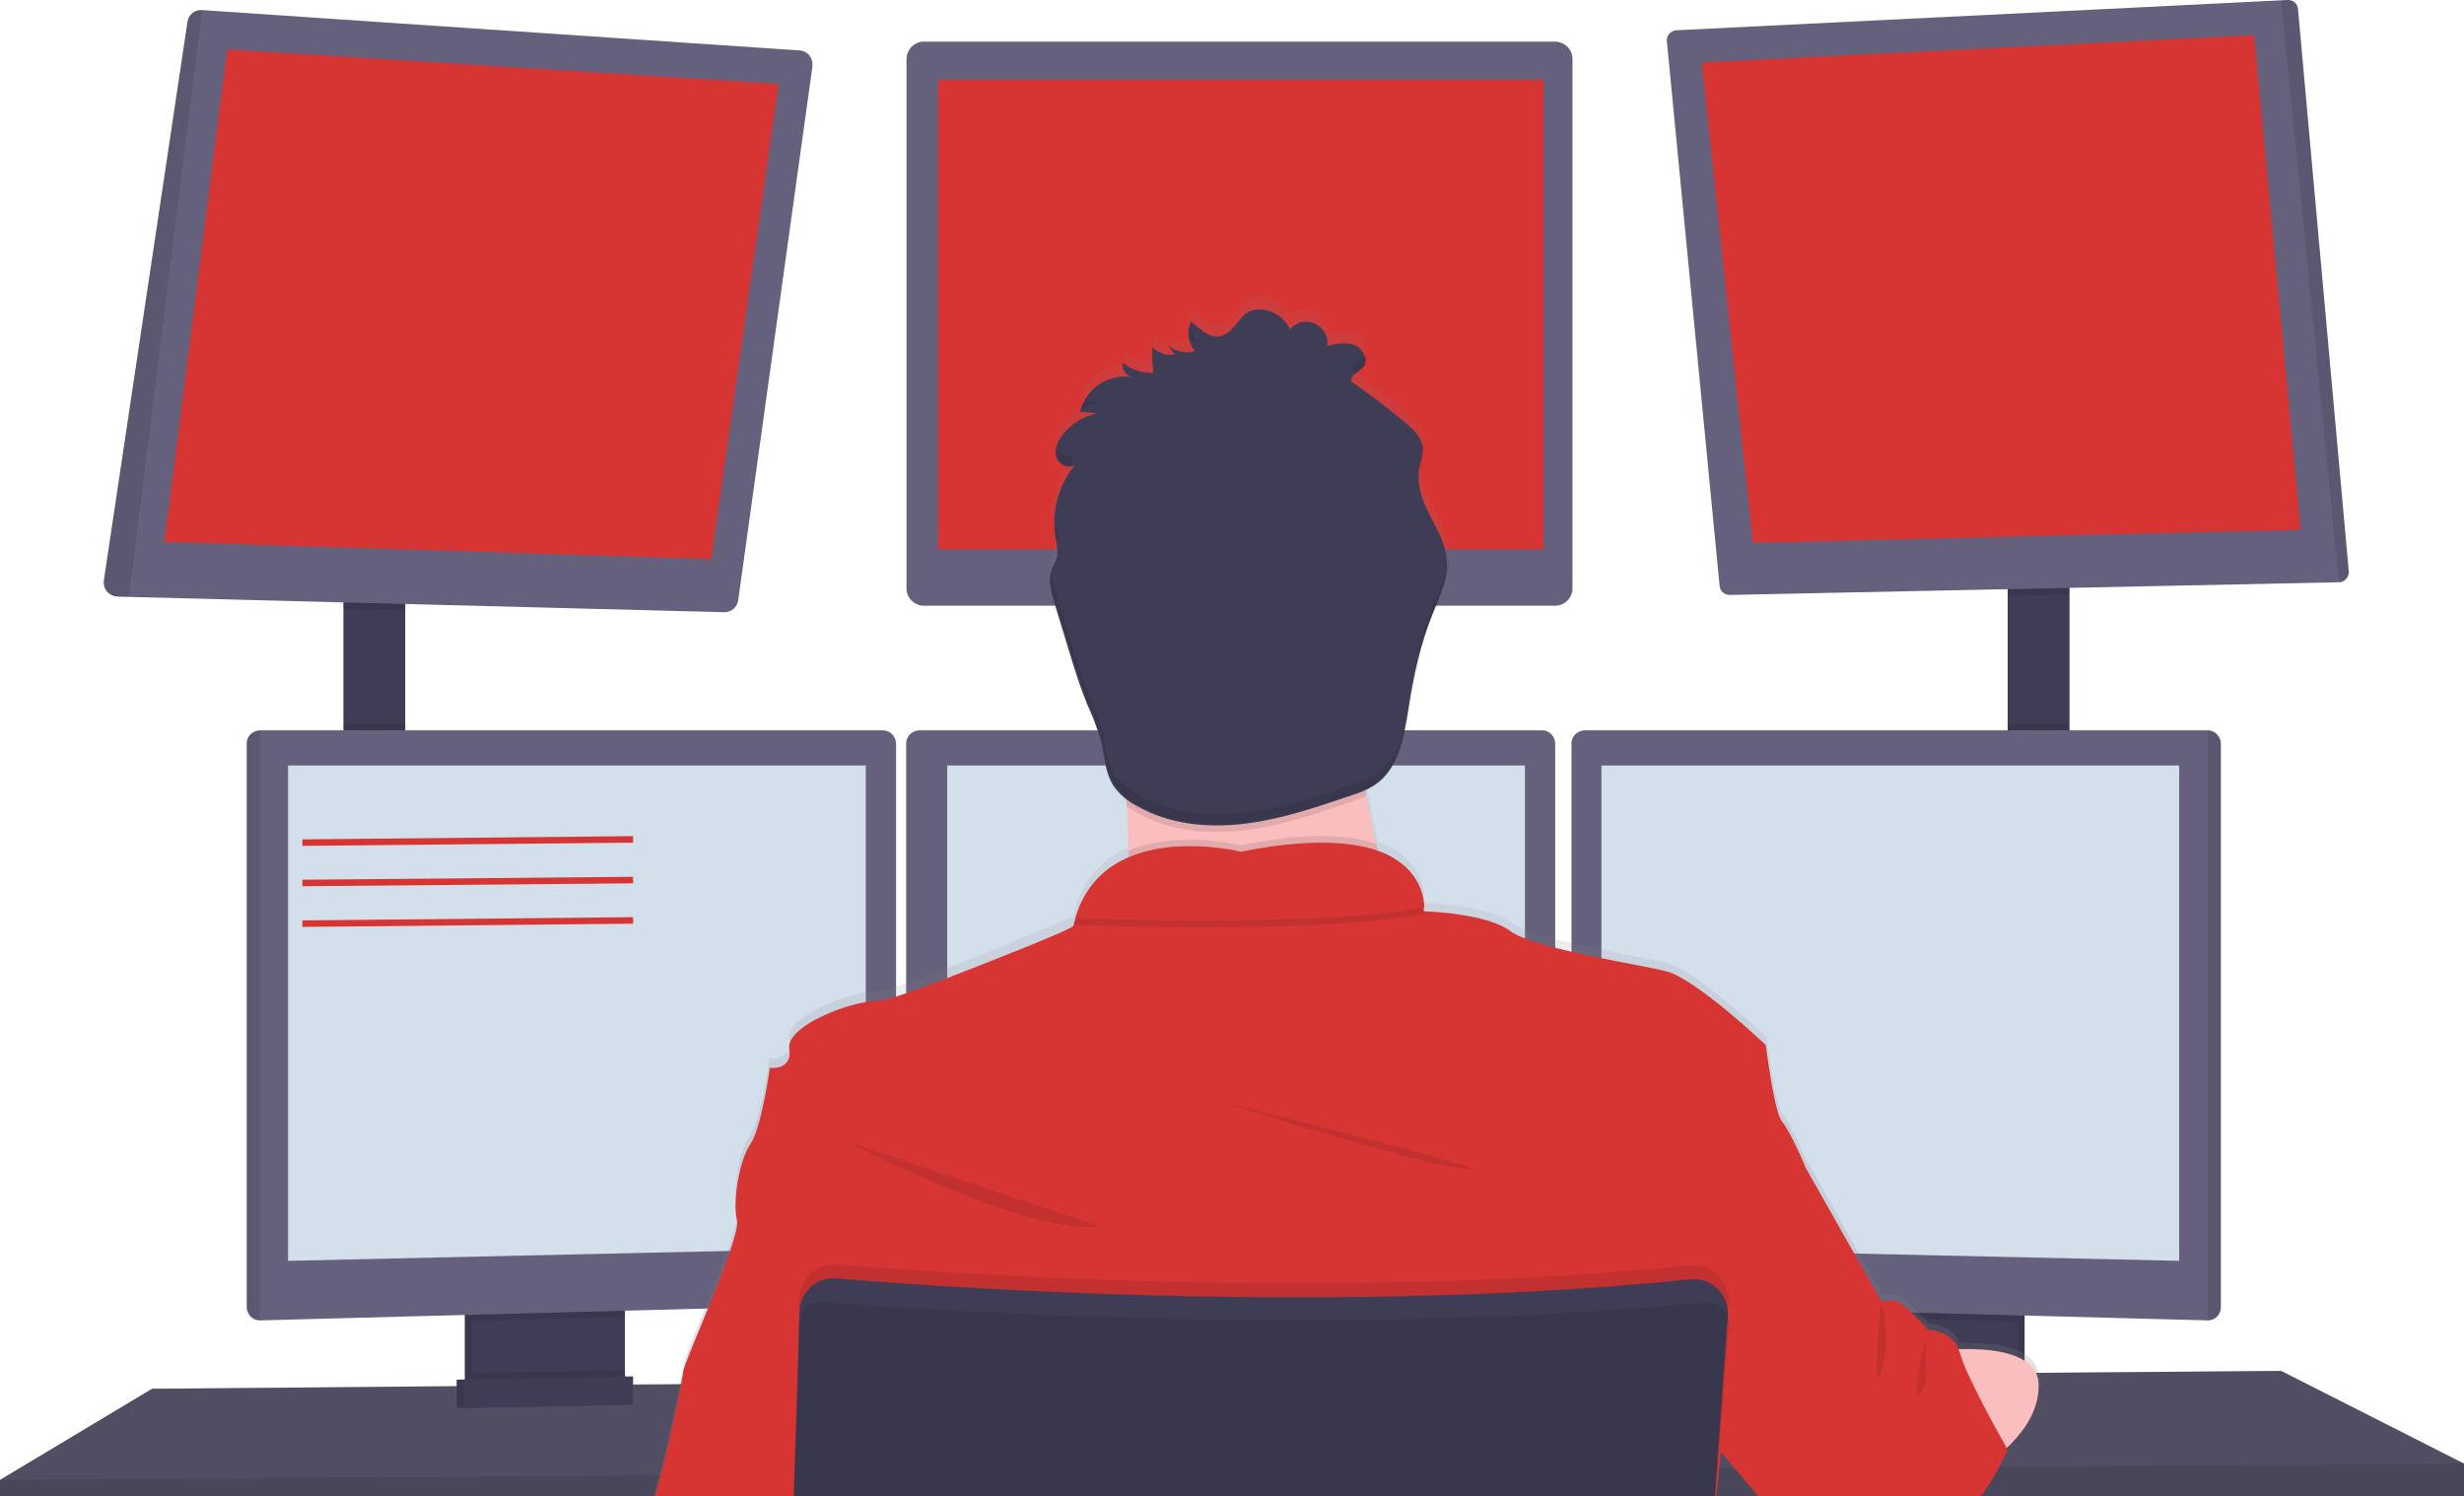 <?xml version="1.0" encoding="utf-8"?>
<!-- Generator: Adobe Illustrator 23.0.3, SVG Export Plug-In . SVG Version: 6.00 Build 0)  -->
<svg version="1.1" id="Ebene_1" xmlns="http://www.w3.org/2000/svg" xmlns:xlink="http://www.w3.org/1999/xlink" x="0px" y="0px"
	 viewBox="0 0 757 459.7" style="enable-background:new 0 0 757 459.7;" xml:space="preserve">
<style type="text/css">
	.st0{fill:#3F3D56;}
	.st1{fill:#65617D;}
	.st2{opacity:0.2;enable-background:new    ;}
	.st3{opacity:0.1;enable-background:new    ;}
	.st4{fill:#D73534;}
	.st5{fill:#D4DFEC;}
	.st6{fill:#FBBEBE;}
	.st7{fill:url(#SVGID_1_);}
	.st8{opacity:0.1;}
	.st9{fill:none;stroke:#D73534;stroke-width:2;stroke-miterlimit:10;}
</style>
<title>programming</title>
<rect x="105.5" y="181.8" class="st0" width="19" height="57.7"/>
<rect x="616.8" y="178.8" class="st0" width="19" height="61"/>
<polygon class="st1" points="757,449.7 757,462.7 605.1,464.1 603.5,464.1 545.7,464.6 544.3,464.6 526.8,464.8 526.3,464.8 
	419.3,465.8 243.7,467.4 243.5,467.4 198.9,467.8 198.4,467.8 0,469.7 0,454.7 46.7,426.7 140.3,425.9 142.3,425.9 142.9,425.9 
	144.9,425.8 189.9,425.5 191.9,425.5 192.5,425.4 194.5,425.4 208.9,425.3 209.3,425.3 244.8,425 245.1,425 522.5,422.7 
	529.3,422.6 530,422.6 535.2,422.6 572.8,422.3 574.8,422.2 576.7,422.2 577.6,422.2 589.4,422.1 591.7,422.1 594.8,422.1 
	604.5,422 620,421.8 622,421.8 625.5,421.8 626.1,421.8 700.8,421.2 "/>
<polygon class="st2" points="757,449.7 757,462.7 605.1,464.1 603.5,464.1 545.7,464.6 544.3,464.6 526.8,464.8 526.3,464.8 
	419.3,465.8 243.7,467.4 243.5,467.4 198.9,467.8 198.4,467.8 0,469.7 0,454.7 46.7,426.7 140.3,425.9 142.3,425.9 142.9,425.9 
	144.9,425.8 189.9,425.5 191.9,425.5 192.5,425.4 194.5,425.4 208.9,425.3 209.3,425.3 244.8,425 245.1,425 522.5,422.7 
	529.3,422.6 530,422.6 535.2,422.6 572.8,422.3 574.8,422.2 576.7,422.2 577.6,422.2 589.4,422.1 591.7,422.1 594.8,422.1 
	604.5,422 620,421.8 622,421.8 625.5,421.8 626.1,421.8 700.8,421.2 "/>
<path class="st0" d="M190,399.7v24.5c0,2.4-1.4,4.5-3.5,5.5c-0.8,0.4-1.6,0.6-2.5,0.6l-34.9,0.7c-0.9,0-1.9-0.2-2.7-0.6
	c-2.2-1-3.6-3.2-3.6-5.6v-25.2H190z"/>
<path class="st3" d="M190,399.7v24.5c0,2.4-1.4,4.5-3.5,5.5c-0.8,0.4-1.6,0.6-2.5,0.6l-34.9,0.7c-0.9,0-1.9-0.2-2.7-0.6
	c-2.2-1-3.6-3.2-3.6-5.6v-25.2H190z"/>
<path class="st0" d="M192,399.7v24.5c0,2.4-1.4,4.5-3.5,5.5c-0.8,0.4-1.6,0.6-2.5,0.6l-34.9,0.7c-0.9,0-1.9-0.2-2.7-0.6
	c-2.2-1-3.6-3.2-3.6-5.6v-25.2H192z"/>
<rect x="574.8" y="399.7" class="st0" width="47.2" height="31.5"/>
<rect x="574.8" y="399.7" class="st3" width="47.2" height="31.5"/>
<rect x="572.8" y="399.7" class="st0" width="47.2" height="31.5"/>
<polygon class="st3" points="124.5,181.8 124.5,187.6 105.5,187.1 105.5,181.8 "/>
<path class="st1" d="M249.6,20.4l-22.8,164c-0.3,2.2-2.2,3.8-4.4,3.7l-182.8-4.7l-3.5-0.1c-2.4-0.1-4.3-2-4.2-4.4c0-0.2,0-0.3,0-0.5
	L57.6,6.7c0.3-2.2,2.3-3.8,4.5-3.6l183.5,12.4c2.4,0.1,4.2,2.2,4,4.5C249.6,20.2,249.6,20.3,249.6,20.4z"/>
<polygon class="st4" points="69.8,15.2 50.5,166.5 218.5,171.8 239.2,25.8 "/>
<path class="st1" d="M283.8,12.8h194c2.9,0,5.3,2.4,5.3,5.3v162.7c0,2.9-2.4,5.3-5.3,5.3h-194c-2.9,0-5.3-2.4-5.3-5.3V18.2
	C278.5,15.2,280.9,12.8,283.8,12.8z"/>
<rect x="288.2" y="24.5" class="st4" width="186" height="144.3"/>
<polygon class="st3" points="635.8,178.8 635.8,182.6 616.8,183 616.8,178.8 "/>
<path class="st1" d="M721.6,175.6c0.1,1.7-1.2,3.2-2.9,3.3c0,0-0.1,0-0.1,0l-187.2,3.9c-1.6,0-3-1.2-3.1-2.8L512.1,12.7
	c-0.2-1.7,1.1-3.2,2.8-3.4c0,0,0.1,0,0.1,0l185.8-9.2l2-0.1c1.7-0.1,3.1,1.2,3.2,2.8L721.6,175.6z"/>
<polygon class="st4" points="522.8,19.2 692.5,10.8 706.8,162.8 538.5,166.8 "/>
<path class="st3" d="M721.6,175.6c0.1,1.7-1.2,3.2-2.9,3.3c0,0-0.1,0-0.1,0L700.8,0.1l2-0.1c1.7-0.1,3.1,1.2,3.2,2.8L721.6,175.6z"
	/>
<path class="st3" d="M62.1,3.1L39.6,183.4l-3.5-0.1c-2.4-0.1-4.3-2-4.2-4.4c0-0.2,0-0.3,0-0.5L57.6,6.7C57.9,4.5,59.9,2.9,62.1,3.1z
	"/>
<rect x="105.5" y="222.4" class="st3" width="19" height="17.1"/>
<polygon class="st3" points="192,399.7 192,404.6 144.8,405.9 144.8,399.7 "/>
<path class="st1" d="M275.3,228.4v168.2c0,2.1-1.7,3.9-3.9,4l-191.6,5.1h0c-2.2,0-3.9-1.8-4-4V228.4c0-2.2,1.8-3.9,4-4h191.6
	C273.5,224.5,275.2,226.2,275.3,228.4z"/>
<path class="st3" d="M79.8,224.4v181.2h0c-2.2,0-3.9-1.8-4-4V228.4C75.8,226.2,77.5,224.5,79.8,224.4L79.8,224.4z"/>
<polygon class="st5" points="88.5,235.2 266,235.2 266,383.4 88.5,387.4 "/>
<rect x="616.8" y="222.4" class="st3" width="19" height="17.4"/>
<polygon class="st3" points="620,399.7 620,406.1 572.8,404.8 572.8,399.7 "/>
<path class="st1" d="M682.3,228.4v173.3c0,2.2-1.8,4-4,4l0,0l-191.7-5.1c-2.1-0.1-3.8-1.8-3.8-4V228.4c0-2.2,1.8-3.9,4-4h191.6
	C680.4,224.4,682.2,226.2,682.3,228.4z"/>
<path class="st3" d="M682.3,228.4v173.3c0,2.2-1.8,4-4,4l0,0V224.4l0,0C680.4,224.4,682.2,226.2,682.3,228.4z"/>
<polygon class="st5" points="669.5,235.2 492,235.2 492,383.4 669.5,387.4 "/>
<path class="st1" d="M477.8,228.4v168.2c0,2.1-1.7,3.9-3.8,4l-191.6,5.1l0,0c-2.2,0-4-1.8-4-4V228.4c0-2.2,1.8-3.9,4-4h191.6
	C476,224.5,477.7,226.2,477.8,228.4z"/>
<polygon class="st5" points="291,235.2 468.5,235.2 468.5,383.4 291,387.4 "/>
<polygon class="st3" points="757,449.7 757,462.7 605.1,464.1 603.5,464.1 545.7,464.6 544.3,464.6 526.8,464.8 526.3,464.8 
	419.3,465.8 243.7,467.4 243.5,467.4 198.9,467.8 198.4,467.8 0,469.7 0,454.7 202.5,453.3 203,453.3 244,453.1 244.2,453.1 
	527.3,451.2 527.5,451.2 527.7,451.2 528.2,451.2 533,451.1 534.4,451.1 608.9,450.6 613.3,450.6 614.3,450.6 "/>
<circle class="st6" cx="381.2" cy="188.2" r="51.3"/>
<linearGradient id="SVGID_1_" gradientUnits="userSpaceOnUse" x1="491.685" y1="-253.426" x2="491.685" y2="124.031" gradientTransform="matrix(1 0 0 -1 -79.34 215.119)">
	<stop  offset="0" style="stop-color:#808080;stop-opacity:0.25"/>
	<stop  offset="0.54" style="stop-color:#808080;stop-opacity:0.12"/>
	<stop  offset="1" style="stop-color:#808080;stop-opacity:0.1"/>
</linearGradient>
<path class="st7" d="M198.3,468.2c0-0.1,0.1-0.2,0.1-0.3c1-3.6,2.8-9.7,4.1-14.5c0.2-0.6,0.3-1.2,0.5-1.8c1.5-5.5,4.3-18.3,5.9-26.3
	c0.6-2.8,1-5,1.1-6.1c0.2-1.7,3.2-8.9,6.6-17.2c2.4-5.8,5-12.2,6.9-17.6c1.3-3.2,2.2-6.5,2.9-9.8c0.1-0.7,0.1-1.4,0-2.1
	c-0.3-1.1-0.5-2.3-0.5-3.5l0,0c-0.2-6.2,1.6-16,4.5-20.1c3.5-5,6-23.7,6-23.7s5.2,0.8,6-3.5c0.1-0.5,0.1-0.9,0.1-1.4
	c0-0.4,0-0.7-0.1-1.1c-0.9-6.2,14.7-12.9,23.5-14.3c1-0.2,2-0.3,3-0.3c2.1-0.2,4.2-0.7,6.3-1.4c0.9-0.3,1.9-0.6,3-1
	c3.7-1.2,8.1-2.9,12.8-4.7c17.6-6.8,38.8-16,38.8-16c0.2-0.7,0.3-1.4,0.5-2.1c2.1-8.6,8.2-15.6,16.3-18.9l0,0c0-0.7,0-1.3,0-2
	c0-3.5-0.2-7-0.3-10.5c0-0.7-0.1-1.4-0.1-2.1c0-0.2,0-0.4,0-0.6s0-0.4,0-0.5c0-0.7-0.1-1.4-0.1-2.1l-0.2-0.1
	c-1.5-1.2-2.9-2.6-3.9-4.2c-0.6-0.9-1.1-2-1.4-3c-1.3-3.4-1.5-7.2-2.4-10.8l-0.2-0.7c-1.1-3.6-2.4-7.1-4-10.6
	c-2.2-5.4-3.9-11-5.6-16.6c-1-3.4-2.1-6.8-3.1-10.3l-1.6-5.2c-0.3-1-0.6-2-0.8-3l0,0c-0.1-0.5-0.2-0.9-0.3-1.4l0,0
	c-0.3-1.5-0.2-3.1,0.2-4.6c0.4-1,0.8-2,1.3-3c0.2-0.4,0.4-0.9,0.5-1.4l0,0c0-0.1,0.1-0.2,0.1-0.3c0.1-0.4,0.1-0.7,0.1-1.1
	c0-1.3-0.2-2.6-0.5-3.9c0,0,0,0,0,0c0-0.1,0-0.2,0-0.3c-0.2-1-0.3-2-0.4-3c-0.4-5.4,0.9-10.8,3.5-15.6l0.2-0.4
	c0.6-1,1.2-1.9,1.8-2.8l0,0c0.3-0.4,0.6-0.8,1-1.2c-1.4,1.3-3.7,0.8-5-0.7c-0.2-0.2-0.4-0.5-0.5-0.8c-0.1-0.1-0.2-0.3-0.2-0.5
	c0-0.1-0.1-0.3-0.1-0.4c-0.7-2.5,0.5-5.1,2.1-7c1.6-1.9,3.5-3.5,5.7-4.7l0,0c0.1-0.1,0.3-0.1,0.4-0.2c0.8-0.4,1.7-0.8,2.6-1.1l0,0
	c0.5-0.2,1.1-0.3,1.6-0.4l-3.7-0.3l-1.5-0.1c1.5-6.1,6.8-10.5,13-10.9h1.1c0.5,0,1.1,0.1,1.6,0.1c-1.7-0.7-2.8-2.5-2.7-4.3
	c2.6,2,5.9,3.1,9.2,3.1h0.4c-0.2-1.1-0.3-2.2-0.3-3.3l0,0l0,0l0,0c-0.1-1.5-0.1-3,0-4.5c1.8,1.7,4.3,2.5,6.8,2.3l-2.1-2.9
	c1.9,1.5,4.2,2.2,6.6,2l0.5,0c0.4,0,0.8-0.1,1.2-0.2h0.1c-0.2-0.2-0.4-0.5-0.5-0.8l-0.1-0.1c-0.4-0.7-0.8-1.4-1-2.1
	c-0.1-0.3-0.2-0.6-0.2-0.9l0,0c-0.4-1.8-0.3-3.7,0.5-5.5c3.2,2.7,6.8,6.4,11,3.6s4.4-7.9,11-7.4c3.7,0.4,6.9,2.7,8.4,6.1
	c1.9-2.2,5-2.9,7.7-1.8c2.6,1.2,4.2,4,3.9,6.9c2.8-0.7,5.7-1.4,8.3-0.3s4.3,4.4,2.8,6.7c0,0.1-0.1,0.1-0.1,0.2
	c-1.2,1.6-4,2.5-3.7,4.5l0.4,0.3l1.3,0.9l0,0c5.1,3.7,10.1,7.5,14.9,11.6c2.5,2.1,5.1,4.6,5.3,7.8c0,0.8-0.1,1.6-0.2,2.4l0,0
	c-0.2,0.8-0.4,1.6-0.5,2.3c-0.4,2-0.5,4-0.3,6l0,0c0.1,0.6,0.2,1.2,0.3,1.8c1.5,7.7,7.7,14.1,8.3,22v0.6c0,0.8,0,1.7-0.1,2.5
	c-0.5,4.8-2.7,9.4-4.5,14c-0.1,0.3-0.2,0.6-0.3,0.8c-3.5,9-5.5,18.6-7,28.2c-0.5,3.4-1.2,6.8-2,10.1c-0.9,3.8-2.7,7.4-5.1,10.4
	c-1,1.2-2.1,2.2-3.4,3c-0.8,0.5-1.7,1-2.7,1.4c0,0,0,0,0,0.1c0.1,0.6,0.2,1.2,0.3,1.8c0.1,0.3,0.1,0.6,0.2,1l0,0c0,0,0,0,0,0.1
	c0.8,4.7,1.8,9.4,2.8,13.8l0.5,2.2c12.6,4.5,14.1,13.9,14.2,17.4c0,0.5,0,1,0,1.4c0,0,19,0.5,26.5,6c1.4,1,2.9,1.7,4.5,2.3
	c3,1.1,6.1,2.1,9.3,2.9c1.6,0.4,3.3,0.8,5,1.2c3,0.7,6.2,1.4,9.3,2c8.2,1.7,15.9,3,19.8,4c9.3,2.4,30.7,22.8,30.7,22.8
	s2.5,20.6,5,23.7s7,13.6,7,13.6l16.5,29.4l7,12.4h4.5c0.6,0,1.8,0.9,3.2,2.1c1.2,1.1,2.5,2.4,3.7,3.6l1.9,2l1.2,1.3
	c0,0,7.3,0.2,9.2,5.9c5.9-0.2,13.2,0.2,18.3,2.5c0.7,0.3,1.4,0.7,2,1.1c2.1,1.2,3.6,3.3,4.1,5.7c0.1,0.5,0.2,1,0.2,1.4
	c0,0.6,0,1.1,0,1.7c-0.4,7.6-5.3,13.9-9.8,18.1l0.3,0.6c0,0-0.2,0.4-0.4,1c-0.1,0.2-0.2,0.4-0.3,0.6l0,0c-0.6,1.3-1.5,3.2-2.8,5.4
	c-2.6,4.8-5.8,9.2-9.6,13.2l-0.3,0.3l-57.7,0.5l-0.2-0.2l-11.2-13.4l-5.6-6.6l-0.2-0.2l-0.2,1.6l-0.5,5.3l-1.3,12.8l-0.1,0.6v0.2
	l-0.2,1.5l0.1-1.5h-0.3l-107,1l-175.6,1.9v0.8h-0.1v-0.8l-44.8,0.5L198.3,468.2z"/>
<path class="st6" d="M432.5,293.2c0,0-99.5,12-90,0c3.4-4.3,4.4-17.2,4.2-31.8c-0.1-4.5-0.2-9.1-0.5-13.7c-1.1-22-3.8-43.5-3.8-43.5
	s87-41,77-8.5c-4,13.1-2.7,31.6,0.3,48.9c0.9,5,1.9,10,3,14.7C425.5,270.7,428.7,282,432.5,293.2z"/>
<path class="st3" d="M432.5,293.2c0,0-99.5,12-90,0c3.4-4.3,4.4-17.2,4.2-31.8c15.2-6.5,34.5-1.7,34.5-1.7
	c20.3-4.1,33.3-3.3,41.7-0.4C425.5,270.7,428.7,282,432.5,293.2z"/>
<path class="st4" d="M243.6,468.5v-0.8l175.6-1.9l107-1h0.3l-0.1,1.5l0.2-1.5h0.2v-0.2l1.4-13.5l0.5-5.1l0.2-1.6l0.1-1.3l6.2-20.6
	l6.2-20.6l5.2-17.3l7.9-26.5c0,0-4.5-10.5-7-13.5s-5-23.5-5-23.5s-21.3-20.3-30.7-22.7c-3.9-1-11.6-2.3-19.8-4
	c-3.1-0.6-6.2-1.3-9.3-2c-1.7-0.4-3.4-0.8-5-1.2c-3.1-0.8-6.2-1.7-9.3-2.9c-1.6-0.6-3.1-1.3-4.5-2.3c-7.3-5.4-25.8-6-26.5-6l0,0
	c0,0,0,0,0-0.1V280c0-0.4,0-0.8,0-1.3c0-0.4,0-0.9-0.1-1.4c0-0.2,0-0.3-0.1-0.5c0-0.4-0.1-0.7-0.2-1.1c0-0.2-0.1-0.4-0.1-0.5
	c-0.3-1.2-0.7-2.4-1.3-3.5c-0.1-0.2-0.2-0.3-0.2-0.5c-0.5-0.9-1.1-1.8-1.7-2.6c-0.1-0.2-0.3-0.3-0.4-0.5c-0.8-1-1.7-1.9-2.7-2.6
	c-0.3-0.2-0.5-0.4-0.8-0.6c-0.2-0.1-0.3-0.3-0.5-0.4l-0.9-0.6l-0.8-0.5c-0.7-0.4-1.5-0.8-2.3-1.2c-0.3-0.1-0.5-0.2-0.8-0.3
	s-0.7-0.3-1.1-0.4h-0.1l-0.7-0.3c-0.6-0.2-1.2-0.4-1.8-0.5l-0.9-0.2l-1-0.2l-1-0.2c-1-0.2-2.1-0.4-3.2-0.5l-1.1-0.1l-1.2-0.1
	l-1.2-0.1l-1.7-0.1l-2-0.1c-8.8,0-17.6,0.9-26.2,2.8c-6-1.3-12.1-1.9-18.3-1.7h-0.9l-1,0.1h-0.6l-1.3,0.1c-0.4,0-0.9,0.1-1.3,0.2
	s-0.9,0.1-1.3,0.2l-0.7,0.1c-0.7,0.1-1.3,0.2-2,0.4c-0.2,0-0.4,0.1-0.7,0.2c-0.9,0.2-1.7,0.4-2.6,0.7c-0.4,0.1-0.9,0.3-1.3,0.4
	c-0.2,0.1-0.4,0.1-0.6,0.2l-0.6,0.2l-0.6,0.3l-0.8,0.3c-0.4,0.2-0.8,0.3-1.1,0.5c-0.2,0.1-0.4,0.2-0.6,0.3s-0.4,0.2-0.6,0.3
	c-2.3,1.2-4.4,2.6-6.2,4.4l-0.5,0.5l-0.5,0.5c-0.2,0.2-0.3,0.3-0.5,0.5c-0.7,0.7-1.3,1.5-1.8,2.3c-0.2,0.2-0.3,0.4-0.5,0.6
	c-0.6,0.9-1.2,1.9-1.7,2.9c-0.1,0.2-0.3,0.5-0.4,0.7c-0.8,1.7-1.5,3.4-2,5.3c-0.2,0.7-0.4,1.3-0.5,2c-0.2,1-21.2,9.3-38.7,16.1
	c-4.7,1.8-9.1,3.4-12.8,4.7c-1.1,0.4-2.1,0.7-3,1c-2,0.7-4.1,1.2-6.3,1.4c-1,0-2,0.1-3,0.3c-8.1,1.3-21.9,7-23.4,12.7
	c-0.1,0.5-0.2,0.9-0.1,1.4c0,0,0,0.1,0,0.1c1,7-6,6-6,6s-2.5,18.5-6,23.5c-2.5,3.6-4.3,11.6-4.5,17.7l0,0c-0.1,1.9,0,3.8,0.4,5.6
	c0,0,0,0.1,0,0.1c0.4,1.3-0.6,5-2.2,9.7c-1.8,5.2-4.4,11.5-6.8,17.6c-3.7,9.1-7.3,17.4-7.5,19.2c-0.1,0.8-0.4,2.3-0.7,4.1
	c-1.5,7.6-4.7,22.1-6.3,28c-1.2,4.4-2.9,10.4-4.1,14.5c0,0.1-0.1,0.2-0.1,0.3l44.8-0.4L243.6,468.5L243.6,468.5L243.6,468.5z"/>
<path class="st3" d="M260,350.7c0,0,57,29.5,77.5,26L260,350.7z"/>
<path class="st3" d="M376,338.7c0,0,55.5,18,74,20.5S376,338.7,376,338.7z"/>
<path class="st3" d="M437.6,280.8c-29,5.3-83.6,4.2-107.2,3.4c8.7-31,50.8-20.5,50.8-20.5C433.4,253.3,437.4,274.9,437.6,280.8z"/>
<path class="st4" d="M437.6,278.8c-29,5.3-83.6,4.2-107.2,3.4c8.7-31,50.8-20.5,50.8-20.5C433.4,251.3,437.4,272.9,437.6,278.8z"/>
<path class="st6" d="M591.5,415.4c0,0,34.2-5.3,34.8,9.8s-17.4,25.5-17.4,25.5L591.5,415.4z"/>
<path class="st3" d="M419.8,244.6c-1.5,0.7-3,1.2-4.5,1.7c-10.8,3.7-21.7,7.5-33,8.8c-11.3,1.4-23.3,0.2-33.2-5.5c-1-0.6-2-1.2-3-2
	c-1.1-22-3.8-43.5-3.8-43.5s87-41,77-8.5C415.5,208.8,416.8,227.2,419.8,244.6z"/>
<path class="st0" d="M367.1,107.9c-2.9,0.8-6,0.1-8.3-1.8l2.1,2.9c-2.5,0.3-5-0.5-6.8-2.3c-0.2,2.6-0.1,5.2,0.3,7.8
	c-3.4,0.2-6.8-0.9-9.6-3c-0.1,1.8,0.9,3.6,2.6,4.3c-7.2-0.9-13.8,3.7-15.6,10.7l5.2,0.5c-4.1,0.9-7.8,3.1-10.4,6.4
	c-1.6,2-2.8,4.6-2.1,7s4.1,4,5.9,2.3c-5.3,6.3-7.5,14.7-6.1,22.8c0.5,1.7,0.6,3.5,0.5,5.3c-0.3,1.6-1.4,3.1-1.9,4.7
	c-1,2.9,0,6.1,0.8,9l4.7,15.4c1.7,5.6,3.4,11.1,5.6,16.5c1.6,3.4,2.9,6.9,4,10.5c1.3,4.8,1.3,10.1,4,14.4c1.8,2.7,4.3,4.8,7.2,6.3
	c9.9,5.7,21.8,6.9,33.2,5.5s22.2-5.1,33-8.8c2.4-0.7,4.7-1.7,6.8-3c7.5-4.9,9.1-14.9,10.5-23.6c1.5-9.8,3.6-19.6,7.3-28.8
	c2.2-5.5,5-11.1,4.5-16.9c-0.6-7.8-6.8-14.1-8.3-21.8c-0.5-2.6-0.5-5.2,0.1-7.8c0.5-1.5,0.7-3.1,0.8-4.7c-0.2-3.2-2.8-5.7-5.3-7.8
	c-5.4-4.5-10.9-8.7-16.7-12.7c-0.3-2,2.4-2.9,3.7-4.4c1.7-2.2-0.1-5.8-2.7-6.8s-5.6-0.4-8.3,0.3c0.5-3.6-2.1-6.9-5.7-7.4
	c-2.2-0.3-4.4,0.6-5.8,2.3c-1.5-3.4-4.7-5.7-8.4-6.1c-6.6-0.5-6.8,4.5-11,7.3s-7.7-0.9-11-3.6C364.5,101.8,365,105.3,367.1,107.9z"
	/>
<path class="st4" d="M616.8,445.4c0,0-0.9,2.1-2.5,5.2c-2.5,4.7-5.5,9.1-9,13.2l-0.3,0.3h-1.6l-57.7,0.5h-1.4l-0.2-0.2l-11.2-13.3
	l-4.2-5l-0.2-0.2l-0.4-0.4l-0.2-0.2l-0.3-0.3l-8.2-9.7l3-12.5l5.1-21.1l0.1-0.5l1-4l0.7-3l2.4-9.8l8.2-33.7l14.5,7.5l15.3,27
	l8.2,14.5h4.5c0.8,0,2.8,1.6,4.8,3.5c0.7,0.7,1.4,1.4,2,2c1.8,1.8,3.2,3.4,3.2,3.4s7.3,0.2,9.3,5.9c0.1,0.3,0.2,0.6,0.3,0.8
	c0.7,2.3,1.5,4.5,2.5,6.6c1.3,2.8,2.9,6,4.5,9.2c3,5.8,6.2,11.4,7.3,13.4l0.1,0.3L616.8,445.4z"/>
<path class="st3" d="M530.9,400.3l-0.1,1.4v0.1l-0.2,2.3l-1.3,18.5l-1.6,22.3l-0.5,6.3l-1,13.4v0.2l-107,1l-175.6,1.9v0.8h-0.1v-0.8
	v-0.3l0.5-14.4l0.9-28.1l0.7-23.8l0.1-2.4c0.2-5.8,5-10.4,10.8-10.2c0.2,0,0.4,0,0.6,0c4.7,0.4,10.9,0.9,18.2,1.4l3,0.2
	c42.3,2.9,120.6,6.7,199.5,2c1.7-0.1,3.3-0.2,5-0.3c12.2-0.8,24.5-1.8,36.6-3c5.8-0.6,11,3.6,11.6,9.4
	C531,399,531,399.6,530.9,400.3L530.9,400.3z"/>
<path class="st0" d="M243.6,468.5v-0.8l175.6-1.9l107-1h0.3v-0.2l1-13.4l0.4-6l1.6-22.6l1.3-17.9v-0.4c0.1-0.8,0-1.7-0.1-2.5
	c0,0,0-0.1,0-0.1c-0.3-1.7-1-3.3-2-4.6c-2.2-2.9-5.8-4.4-9.4-4c-12.1,1.2-24.3,2.2-36.6,3c-1.7,0.1-3.3,0.2-5,0.3
	c-78.9,4.7-157.2,0.9-199.5-2l-3-0.2c-7.3-0.5-13.5-1-18.2-1.4c-5.4-0.5-10.2,3.2-11.2,8.5c-0.1,0.5-0.2,1.1-0.2,1.6L245,425
	l-0.9,28.1l-0.4,14.4v0.3L243.6,468.5L243.6,468.5z"/>
<path class="st3" d="M531.2,407.3l-1.2,15.3l-1.8,22.8l-0.5,5.7l-1,12.8l-0.1,0.6v0.2l0,0l-0.2,1.5l0.1-1.5h-0.3l-107,1l-175.6,1.9
	v-0.3l0.5-14.4l1-28.1l0.6-18.7c0.1-2.2,1.2-4.1,3.1-5.2c1.1-0.7,2.5-1,3.8-0.9c2.1,0.2,4.7,0.4,7.7,0.6c4.9,0.4,10.9,0.8,17.9,1.2
	c13,0.8,29.3,1.7,48,2.4c52,2,122.2,2.7,188.9-3.2c3-0.3,6.1-0.5,9.1-0.8c1.2-0.1,2.4,0.1,3.5,0.7c0.3,0.2,0.6,0.3,0.9,0.5
	c0.9,0.6,1.6,1.5,2,2.5c0.1,0.2,0.2,0.4,0.3,0.6C531.2,405.5,531.3,406.4,531.2,407.3z"/>
<path class="st3" d="M192,421v3.2c0,2.4-1.4,4.5-3.5,5.5l-40.1,0.8c-2.2-1-3.6-3.2-3.6-5.6v-3L192,421z"/>
<polygon class="st0" points="192.5,431.6 140.3,432.6 140.3,423.9 192.5,422.9 "/>
<polygon class="st3" points="192.5,431.6 140.3,432.6 140.3,423.9 192.5,422.9 "/>
<polygon class="st0" points="194.5,431.6 142.3,432.6 142.3,423.9 194.5,422.9 "/>
<g class="st8">
	<path d="M367.5,104.7c-1-1.3-1.6-2.8-1.9-4.3c-0.2,1.5-0.1,3.1,0.4,4.6C366.5,104.9,367,104.8,367.5,104.7z"/>
	<path d="M354.8,111.3c-0.2-1.2-0.3-2.5-0.4-3.7c0,1.2,0,2.5,0,3.7L354.8,111.3z"/>
	<path d="M436.3,144.7c0.1-0.9,0.2-1.8,0.4-2.6c0.5-1.5,0.7-3.1,0.8-4.7c0-0.4-0.1-0.7-0.2-1.1c-0.2,0.9-0.4,1.8-0.6,2.8
		C436.3,140.9,436.1,142.8,436.3,144.7z"/>
	<path d="M415.5,113.8l1.1,0.8c0.9-0.7,1.8-1.4,2.6-2.2c0.8-1.1,0.9-2.4,0.4-3.6c-0.1,0.2-0.2,0.4-0.4,0.6
		C417.9,110.9,415.2,111.8,415.5,113.8z"/>
	<path d="M333.3,123.4c-0.4,0.7-0.7,1.5-0.9,2.3c1.6-0.9,3.2-1.5,5-1.9L333.3,123.4z"/>
	<path d="M347.1,112.5c-0.7-0.4-1.3-0.8-1.9-1.2c0,0.4,0,0.8,0.1,1.2C345.9,112.4,346.5,112.5,347.1,112.5z"/>
	<path d="M444.9,171.4c-0.4,4.9-2.7,9.5-4.5,14.1c-3.7,9.2-5.7,19-7.3,28.8c-1.4,8.8-3,18.8-10.5,23.6c-2.1,1.3-4.4,2.3-6.8,3
		c-10.8,3.7-21.7,7.5-33,8.8s-23.3,0.2-33.2-5.5c-2.9-1.5-5.3-3.7-7.2-6.3c-2.7-4.2-2.7-9.5-4-14.4c-1.1-3.6-2.4-7.1-4-10.5
		c-2.2-5.4-3.9-11-5.6-16.5c-1.6-5.1-3.1-10.3-4.7-15.4c-0.5-1.5-0.9-3.1-1.1-4.8c-0.4,2.6,0.4,5.2,1.1,7.8
		c1.6,5.2,3.1,10.3,4.7,15.4c1.7,5.6,3.4,11.1,5.6,16.5c1.6,3.4,2.9,6.9,4,10.5c1.3,4.8,1.3,10.1,4,14.4c1.8,2.7,4.3,4.8,7.2,6.3
		c9.9,5.7,21.8,6.9,33.2,5.5s22.2-5.1,33-8.8c2.4-0.7,4.7-1.7,6.8-3c7.5-4.9,9.1-14.9,10.5-23.6c1.5-9.8,3.6-19.6,7.3-28.8
		c2.2-5.5,5-11,4.5-16.9C444.9,171.6,444.9,171.5,444.9,171.4z"/>
	<path d="M325.2,167.6c0,0,0-0.1,0-0.1c0.2-1.8,0-3.5-0.5-5.3c-0.2-1.1-0.3-2.2-0.4-3.3c-0.1,2.1,0,4.2,0.4,6.3
		C324.9,166,325.1,166.8,325.2,167.6z"/>
	<path d="M328.2,143.1c0.8-1.3,1.6-2.5,2.6-3.7c-1.8,1.8-5.2,0.2-5.9-2.2c-0.3,1-0.3,2,0,3C325.4,141.7,326.7,142.8,328.2,143.1z"/>
</g>
<path class="st3" d="M578,399.7c0,0,3.2,11.5,0,21.5S578,399.7,578,399.7z"/>
<path class="st3" d="M591.5,411.4c0,0,1.3,14.6-1.7,17.2S591.5,411.4,591.5,411.4z"/>
<line class="st9" x1="92.9" y1="258.9" x2="194.5" y2="257.9"/>
<line class="st9" x1="92.9" y1="271.3" x2="194.5" y2="270.4"/>
<line class="st9" x1="92.9" y1="283.8" x2="194.5" y2="282.8"/>
</svg>
